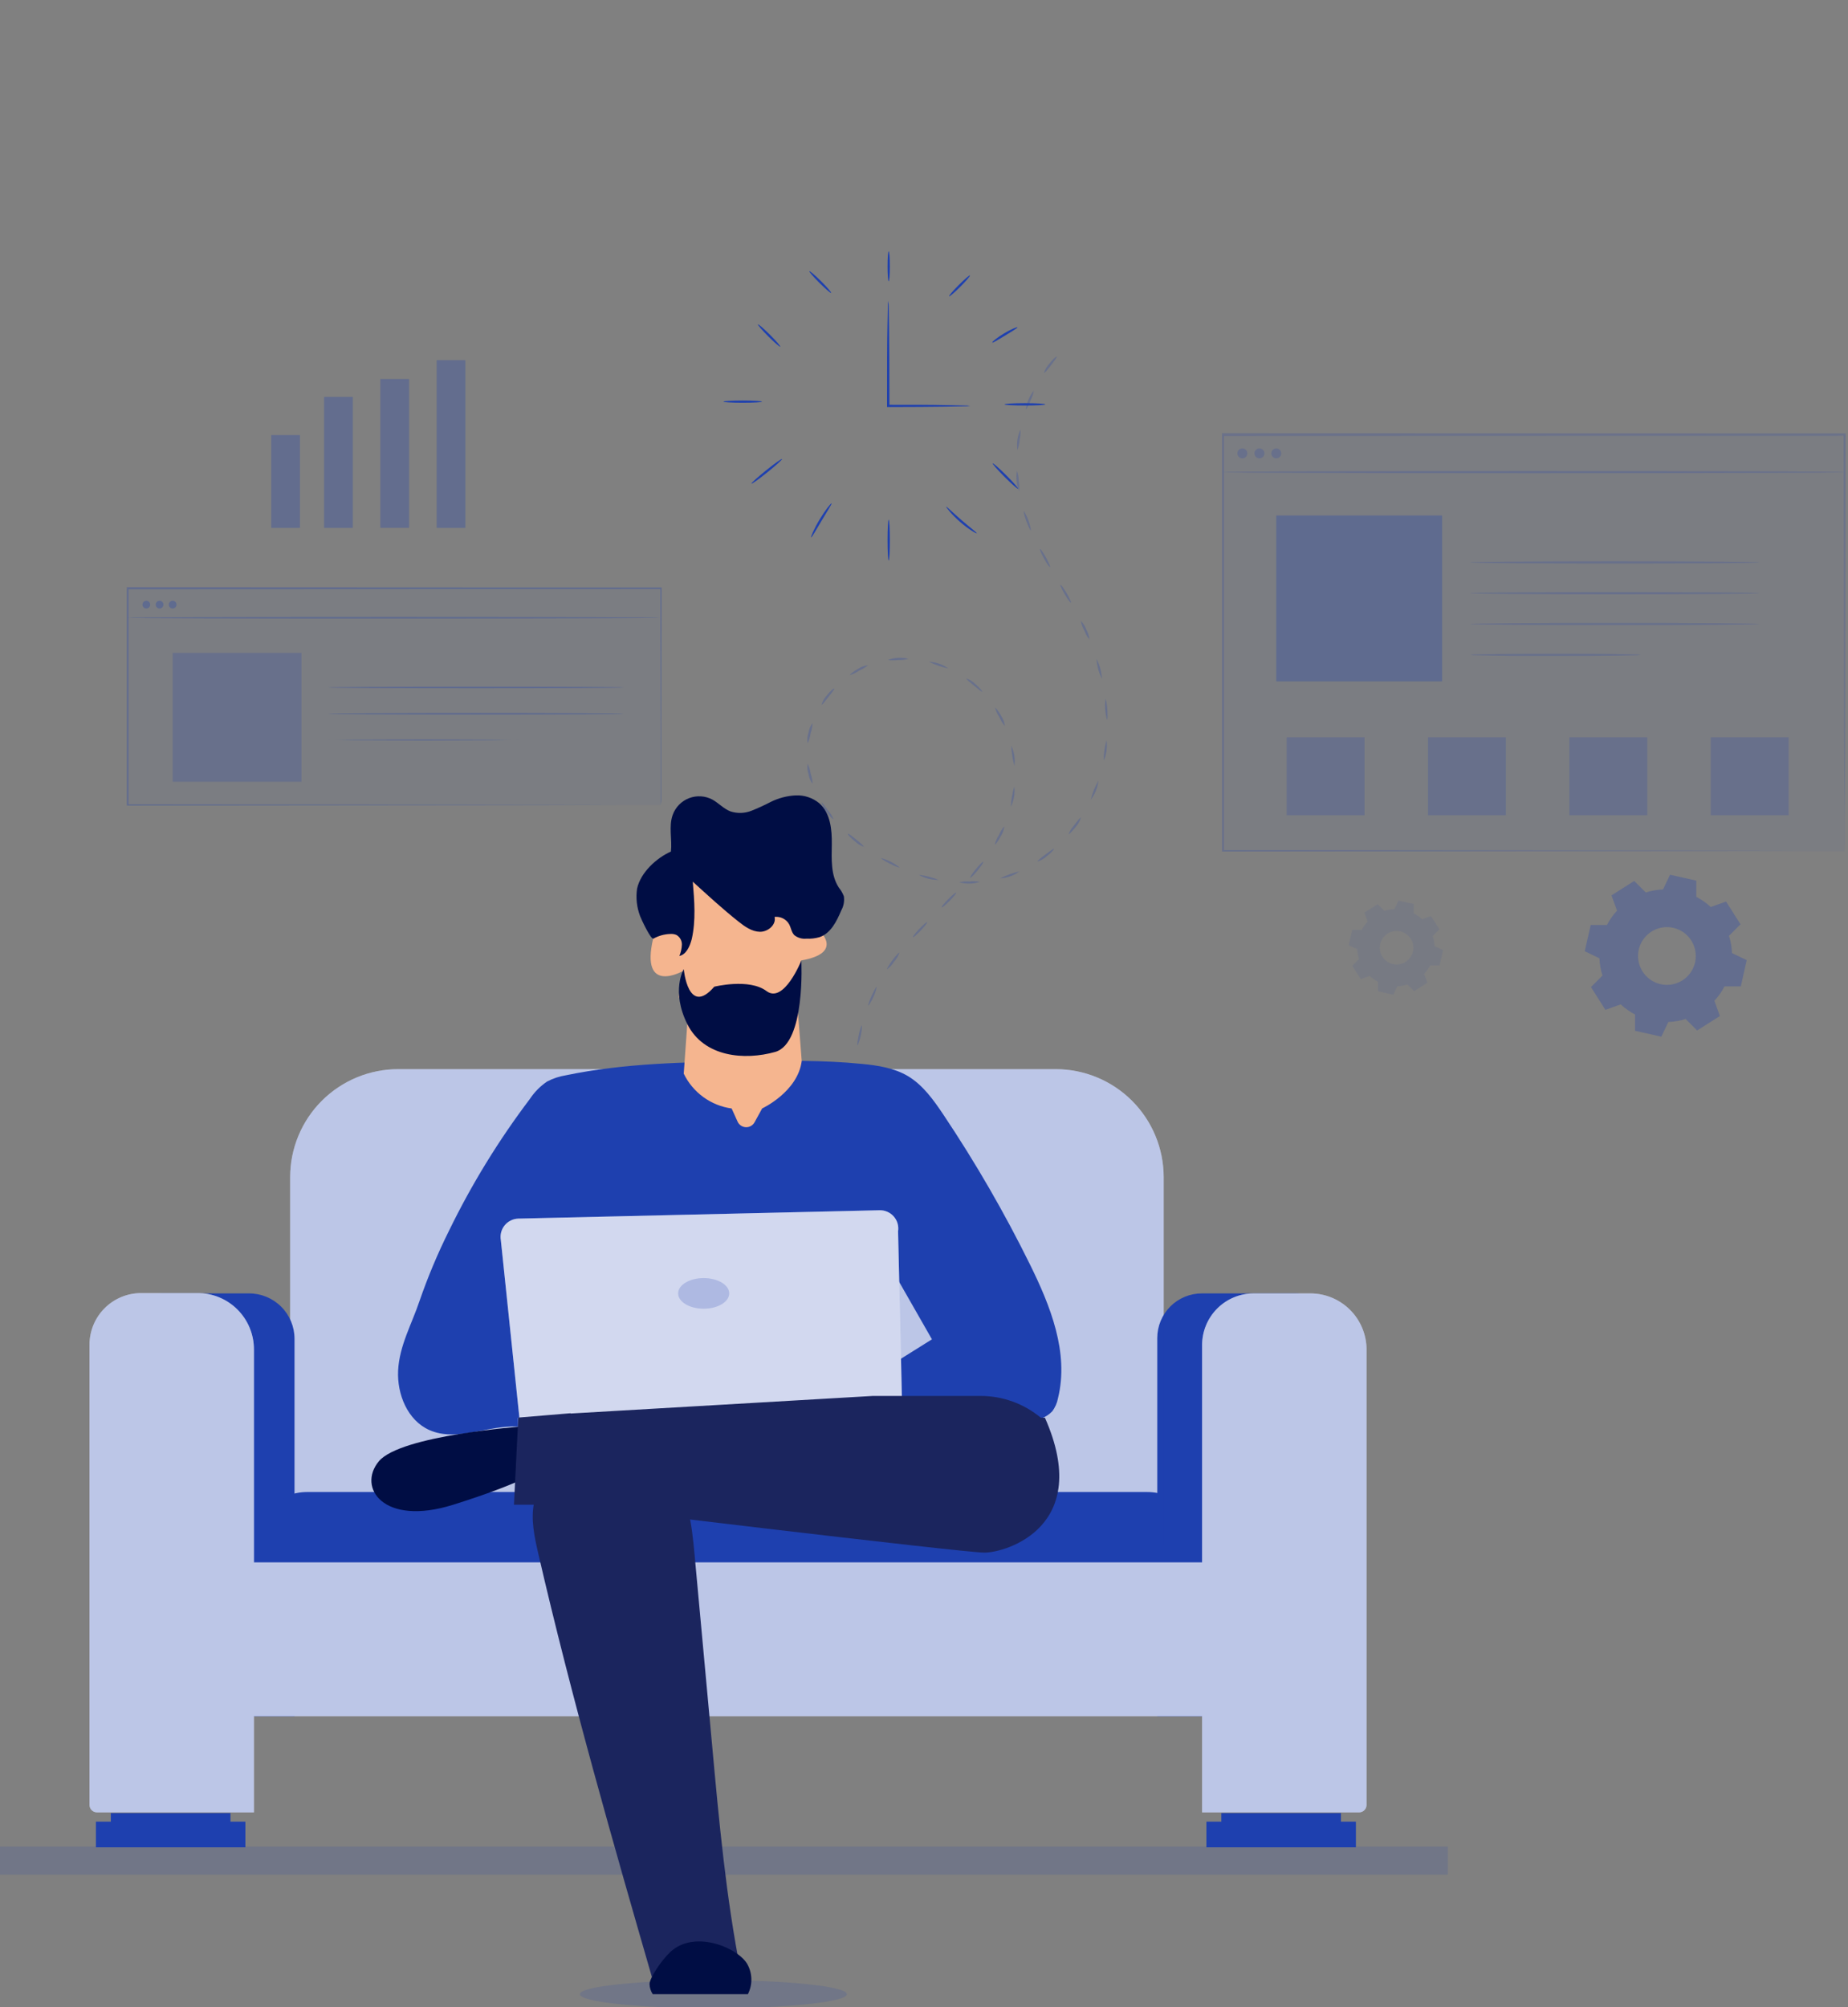 <svg width="500" height="543" viewBox="0 0 500 543" fill="none" xmlns="http://www.w3.org/2000/svg">
<rect x="0" y="0" width="500" height="543" fill="#808080" stroke="none"/>
<g clip-path="url(#clip0)">
<path opacity="0.15" d="M193.012 543.335C212.965 543.335 229.141 541.632 229.141 539.531C229.141 537.431 212.965 535.728 193.012 535.728C173.057 535.728 156.881 537.431 156.881 539.531C156.881 541.632 173.057 543.335 193.012 543.335Z" fill="#1e40af"/>
<path opacity="0.15" d="M391.728 499.598H0V507.204H391.728V499.598Z" fill="#1e40af"/>
<path opacity="0.05" d="M499.053 117.683H330.839V230.314H499.053V117.683Z" fill="#1e40af"/>
<path opacity="0.2" d="M499.062 230.314C499.062 230.314 499.062 229.611 499.062 228.27V222.328L498.949 199.622C498.949 180.055 498.872 151.921 498.825 117.635L499.062 117.873L330.857 117.93L331.162 117.626C331.162 157.75 331.162 195.905 331.162 230.257L330.886 229.981L452.074 230.114L486.702 230.19H495.916H498.293H499.11H498.33H495.982H486.826L452.264 230.267L330.896 230.4H330.62V230.124C330.62 195.772 330.62 157.617 330.62 117.493V117.189H330.934L499.138 117.246H499.376V117.483C499.319 151.836 499.281 180.017 499.253 199.622L499.11 222.441V228.336C499.082 229.639 499.062 230.314 499.062 230.314Z" fill="#1e40af"/>
<path opacity="0.2" d="M330.839 127.733C330.839 127.562 368.471 127.429 414.87 127.429C461.268 127.429 498.911 127.562 498.911 127.733C498.911 127.904 461.288 128.037 414.87 128.037C368.452 128.037 330.839 127.895 330.839 127.733Z" fill="#1e40af"/>
<path opacity="0.2" d="M336.135 124.016C336.88 124.016 337.485 123.411 337.485 122.665C337.485 121.919 336.88 121.315 336.135 121.315C335.389 121.315 334.784 121.919 334.784 122.665C334.784 123.411 335.389 124.016 336.135 124.016Z" fill="#1e40af"/>
<path opacity="0.2" d="M340.755 124.016C341.501 124.016 342.105 123.411 342.105 122.665C342.105 121.919 341.501 121.315 340.755 121.315C340.01 121.315 339.405 121.919 339.405 122.665C339.405 123.411 340.01 124.016 340.755 124.016Z" fill="#1e40af"/>
<path opacity="0.2" d="M345.309 124.016C346.055 124.016 346.66 123.411 346.66 122.665C346.66 121.919 346.055 121.315 345.309 121.315C344.564 121.315 343.959 121.919 343.959 122.665C343.959 123.411 344.564 124.016 345.309 124.016Z" fill="#1e40af"/>
<path opacity="0.3" d="M390.178 139.475H345.309V184.343H390.178V139.475Z" fill="#1e40af"/>
<path opacity="0.2" d="M475.996 152.159C475.996 152.33 458.492 152.463 436.909 152.463C415.326 152.463 397.822 152.33 397.822 152.159C397.822 151.988 415.316 151.855 436.909 151.855C458.502 151.855 475.996 151.997 475.996 152.159Z" fill="#1e40af"/>
<path opacity="0.2" d="M475.996 160.498C475.996 160.669 458.492 160.802 436.909 160.802C415.326 160.802 397.822 160.669 397.822 160.498C397.822 160.326 415.316 160.193 436.909 160.193C458.502 160.193 475.996 160.336 475.996 160.498Z" fill="#1e40af"/>
<path opacity="0.2" d="M475.996 168.836C475.996 169.007 458.492 169.14 436.909 169.14C415.326 169.14 397.822 169.007 397.822 168.836C397.822 168.665 415.316 168.531 436.909 168.531C458.502 168.531 475.996 168.674 475.996 168.836Z" fill="#1e40af"/>
<path opacity="0.2" d="M444.021 177.174C443.42 177.265 442.813 177.303 442.205 177.288L437.251 177.383C433.068 177.441 427.296 177.469 420.917 177.469C414.537 177.469 408.766 177.469 404.582 177.383L399.628 177.288C399.021 177.303 398.413 177.265 397.813 177.174C398.414 177.084 399.021 177.046 399.628 177.06L404.582 176.965C408.766 176.908 414.537 176.88 420.917 176.88C427.296 176.88 433.068 176.88 437.251 176.965L442.205 177.06C442.813 177.046 443.42 177.084 444.021 177.174Z" fill="#1e40af"/>
<path opacity="0.2" d="M369.203 199.48H348.115V220.569H369.203V199.48Z" fill="#1e40af"/>
<path opacity="0.2" d="M407.444 199.48H386.356V220.569H407.444V199.48Z" fill="#1e40af"/>
<path opacity="0.2" d="M445.685 199.48H424.597V220.569H445.685V199.48Z" fill="#1e40af"/>
<path opacity="0.2" d="M483.936 199.48H462.847V220.569H483.936V199.48Z" fill="#1e40af"/>
<path d="M262.487 109.816C261.924 109.904 261.355 109.942 260.786 109.93L256.098 110.025C252.114 110.082 246.59 110.12 240.315 110.13H240.001V109.816C240.001 108.818 240.001 107.762 240.001 106.688C240.001 99.7 240.001 93.377 240.096 88.784L240.21 83.365C240.197 82.7 240.238 82.036 240.334 81.378C240.429 82.036 240.47 82.7 240.457 83.365L240.552 88.794C240.61 93.377 240.648 99.7 240.648 106.697C240.648 107.772 240.648 108.827 240.648 109.825L240.334 109.512C246.59 109.512 252.143 109.512 256.117 109.616L260.804 109.711C261.367 109.697 261.93 109.732 262.487 109.816Z" fill="#1e40af"/>
<path d="M240.448 76.101C240.621 76.101 240.762 74.287 240.762 72.05C240.762 69.814 240.621 68 240.448 68C240.274 68 240.134 69.814 240.134 72.05C240.134 74.287 240.274 76.101 240.448 76.101Z" fill="#1e40af"/>
<path d="M259.842 77.561C261.402 76.001 262.567 74.637 262.444 74.515C262.322 74.392 260.958 75.557 259.399 77.117C257.839 78.676 256.675 80.04 256.797 80.162C256.919 80.285 258.283 79.12 259.842 77.561Z" fill="#1e40af"/>
<path d="M275.294 88.556C275.371 88.718 273.84 89.631 271.967 90.772C270.093 91.912 268.572 92.844 268.468 92.673C268.363 92.502 269.742 91.361 271.643 90.211C273.545 89.06 275.218 88.404 275.294 88.556Z" fill="#1e40af"/>
<path d="M277.301 109.711C280.352 109.711 282.825 109.571 282.825 109.398C282.825 109.224 280.352 109.084 277.301 109.084C274.25 109.084 271.776 109.224 271.776 109.398C271.776 109.571 274.25 109.711 277.301 109.711Z" fill="#1e40af"/>
<path d="M200.952 108.979C203.835 108.979 206.172 108.839 206.172 108.666C206.172 108.492 203.835 108.352 200.952 108.352C198.069 108.352 195.732 108.492 195.732 108.666C195.732 108.839 198.069 108.979 200.952 108.979Z" fill="#1e40af"/>
<path d="M207.648 127.764C209.934 125.923 211.699 124.32 211.59 124.186C211.482 124.051 209.54 125.434 207.254 127.275C204.969 129.116 203.203 130.719 203.312 130.853C203.421 130.988 205.362 129.605 207.648 127.764Z" fill="#1e40af"/>
<path d="M224.997 136.181C225.14 136.286 223.828 138.302 222.316 140.84C220.804 143.379 219.625 145.471 219.464 145.395C219.303 145.318 220.234 143.074 221.774 140.517C223.314 137.96 224.836 136.077 224.997 136.181Z" fill="#1e40af"/>
<path d="M240.448 151.651C240.621 151.651 240.762 149.177 240.762 146.127C240.762 143.076 240.621 140.602 240.448 140.602C240.274 140.602 240.134 143.076 240.134 146.127C240.134 149.177 240.274 151.651 240.448 151.651Z" fill="#1e40af"/>
<path d="M264.275 144.292C264.19 144.435 262.022 143.189 259.721 141.173C257.42 139.158 255.917 137.189 256.003 137.085C256.088 136.98 257.847 138.73 260.13 140.707C262.411 142.685 264.379 144.139 264.275 144.292Z" fill="#1e40af"/>
<path d="M275.471 132.252C275.593 132.129 274.152 130.489 272.251 128.588C270.349 126.687 268.709 125.245 268.587 125.368C268.464 125.49 269.906 127.131 271.807 129.031C273.708 130.933 275.349 132.375 275.471 132.252Z" fill="#1e40af"/>
<path d="M211.1 93.796C211.223 93.673 209.973 92.225 208.31 90.562C206.646 88.898 205.198 87.649 205.076 87.772C204.954 87.894 206.203 89.342 207.866 91.005C209.53 92.669 210.977 93.918 211.1 93.796Z" fill="#1e40af"/>
<path d="M224.892 79.258C225.014 79.135 223.789 77.717 222.155 76.091C220.521 74.464 219.098 73.245 218.975 73.368C218.853 73.491 220.078 74.909 221.712 76.535C223.346 78.162 224.769 79.38 224.892 79.258Z" fill="#1e40af"/>
<path opacity="0.05" d="M178.769 159.223H34.447V217.849H178.769V159.223Z" fill="#1e40af"/>
<path opacity="0.3" d="M178.769 217.84C178.769 217.84 178.769 217.478 178.769 216.794V213.752V202.085L178.683 159.213L178.845 159.375L34.533 159.442L34.761 159.213C34.761 179.742 34.761 199.556 34.761 217.84L34.542 217.621L138.018 217.725L168.034 217.783H176.068H176.125H168.139L138.17 217.84L34.533 217.944H34.314V217.725C34.314 199.451 34.314 179.637 34.314 159.1V158.871H34.552L178.864 158.938H179.025V159.1L178.94 202.066C178.94 207.115 178.94 211.032 178.94 213.694V216.709C178.778 217.498 178.769 217.84 178.769 217.84Z" fill="#1e40af"/>
<path opacity="0.3" d="M34.59 167.124C34.59 167.001 66.85 166.896 106.632 166.896C146.413 166.896 178.683 167.001 178.683 167.124C178.683 167.248 146.432 167.353 106.632 167.353C66.832 167.353 34.59 167.295 34.59 167.124Z" fill="#1e40af"/>
<path opacity="0.3" d="M39.591 164.634C40.169 164.634 40.637 164.165 40.637 163.587C40.637 163.01 40.169 162.542 39.591 162.542C39.013 162.542 38.545 163.01 38.545 163.587C38.545 164.165 39.013 164.634 39.591 164.634Z" fill="#1e40af"/>
<path opacity="0.3" d="M43.176 164.634C43.753 164.634 44.221 164.165 44.221 163.587C44.221 163.01 43.753 162.542 43.176 162.542C42.598 162.542 42.13 163.01 42.13 163.587C42.13 164.165 42.598 164.634 43.176 164.634Z" fill="#1e40af"/>
<path opacity="0.3" d="M46.712 164.634C47.29 164.634 47.758 164.165 47.758 163.587C47.758 163.01 47.29 162.542 46.712 162.542C46.135 162.542 45.667 163.01 45.667 163.587C45.667 164.165 46.135 164.634 46.712 164.634Z" fill="#1e40af"/>
<path opacity="0.2" d="M81.569 176.651H46.712V211.507H81.569V176.651Z" fill="#1e40af"/>
<path opacity="0.3" d="M168.833 185.998C168.833 186.121 150.891 186.226 128.776 186.226C106.66 186.226 88.709 186.121 88.709 185.998C88.709 185.874 106.641 185.77 128.776 185.77C150.911 185.77 168.833 185.865 168.833 185.998Z" fill="#1e40af"/>
<path opacity="0.3" d="M168.833 193.1C168.833 193.223 150.891 193.328 128.776 193.328C106.66 193.328 88.709 193.223 88.709 193.1C88.709 192.976 106.641 192.872 128.776 192.872C150.911 192.872 168.833 192.967 168.833 193.1Z" fill="#1e40af"/>
<path opacity="0.3" d="M140.243 200.193C140.068 200.213 139.893 200.213 139.72 200.193H138.217L132.693 200.269L114.457 200.336L96.22 200.269L90.696 200.193H89.194C89.02 200.213 88.845 200.213 88.671 200.193C88.845 200.173 89.02 200.173 89.194 200.193H90.696L96.22 200.117L114.457 200.051L132.693 200.117L138.217 200.193H139.72C139.893 200.173 140.068 200.173 140.243 200.193Z" fill="#1e40af"/>
<path opacity="0.3" d="M81.15 117.712H73.382V142.822H81.15V117.712Z" fill="#1e40af"/>
<path opacity="0.3" d="M95.459 107.376H87.692V142.822H95.459V107.376Z" fill="#1e40af"/>
<path opacity="0.3" d="M110.682 102.546H102.914V142.813H110.682V102.546Z" fill="#1e40af"/>
<path opacity="0.3" d="M125.914 97.459H118.146V142.822H125.914V97.459Z" fill="#1e40af"/>
<path opacity="0.3" fill-rule="evenodd" clip-rule="evenodd" d="M458.987 242.665C460.395 243.398 461.7 244.316 462.866 245.394L467.011 243.92L470.909 250.072L467.8 253.19C468.28 254.706 468.555 256.279 468.618 257.868L472.592 259.77L470.995 266.872H466.593C465.857 268.282 464.936 269.586 463.854 270.752L465.328 274.897L459.176 278.795L456.067 275.686C454.552 276.165 452.979 276.441 451.389 276.504L449.488 280.478L442.386 278.881V274.478C440.976 273.743 439.671 272.822 438.507 271.74L434.361 273.214L430.462 267.062L433.572 263.944C433.092 262.428 432.818 260.855 432.754 259.266L428.78 257.364L430.377 250.262H434.779C435.515 248.852 436.435 247.547 437.517 246.383L436.006 242.247L442.157 238.348L445.276 241.458C446.792 240.978 448.365 240.703 449.954 240.64L451.856 236.665L458.958 238.263V242.665H458.987ZM452.721 251.022C451.212 250.684 449.636 250.799 448.194 251.356C446.751 251.912 445.506 252.884 444.616 254.149C443.726 255.413 443.231 256.913 443.193 258.459C443.156 260.004 443.578 261.527 444.406 262.833C445.235 264.139 446.431 265.17 447.845 265.795C449.259 266.421 450.827 266.612 452.351 266.347C453.874 266.081 455.284 265.37 456.402 264.301C457.521 263.234 458.298 261.859 458.635 260.35C459.085 258.328 458.716 256.212 457.607 254.463C456.499 252.713 454.741 251.476 452.721 251.022Z" fill="#1e40af"/>
<g opacity="0.3">
<path opacity="0.3" fill-rule="evenodd" clip-rule="evenodd" d="M382.505 247.115C383.326 247.541 384.087 248.075 384.768 248.702L387.183 247.847L389.455 251.431L387.648 253.247C387.927 254.129 388.087 255.043 388.124 255.966L390.434 257.069L389.484 261.205H386.926C386.5 262.027 385.966 262.788 385.338 263.468L386.194 265.883L382.609 268.155L380.793 266.349C379.912 266.628 378.997 266.788 378.074 266.825L376.971 269.135L372.835 268.184V265.627C372.014 265.2 371.252 264.667 370.572 264.039L368.157 264.895L365.885 261.31L367.691 259.494C367.414 258.612 367.253 257.698 367.216 256.775L364.924 255.719L365.876 251.584H368.433C368.859 250.762 369.393 250.001 370.021 249.32L369.165 246.906L372.749 244.633L374.565 246.439C375.447 246.161 376.361 246.001 377.285 245.964L378.387 243.654L382.524 244.604V247.162L382.505 247.115ZM378.854 251.983C377.977 251.787 377.061 251.855 376.223 252.179C375.384 252.503 374.66 253.068 374.143 253.803C373.627 254.538 373.339 255.41 373.317 256.309C373.296 257.207 373.541 258.092 374.022 258.851C374.504 259.61 375.199 260.21 376.021 260.574C376.843 260.938 377.754 261.049 378.64 260.895C379.525 260.741 380.345 260.328 380.996 259.708C381.646 259.088 382.099 258.289 382.296 257.412C382.56 256.237 382.346 255.005 381.703 253.987C381.059 252.969 380.038 252.248 378.863 251.983H378.854Z" fill="#1e40af"/>
</g>
<path d="M107.763 289.263H285.619C293.367 289.263 300.798 292.34 306.279 297.817C311.759 303.294 314.841 310.723 314.846 318.472V418.115H78.507V318.472C78.509 314.633 79.268 310.832 80.74 307.286C82.212 303.74 84.368 300.519 87.084 297.807C89.801 295.095 93.026 292.944 96.574 291.478C100.122 290.012 103.924 289.26 107.763 289.263Z" fill="white"/>
<path d="M325.181 349.933H350.434C353.879 349.933 357.183 351.302 359.618 353.737C362.054 356.173 363.422 359.477 363.422 362.921V464.418H313.116V362.009C313.115 360.423 313.426 358.853 314.032 357.388C314.637 355.923 315.526 354.592 316.646 353.471C317.767 352.35 319.097 351.459 320.562 350.853C322.026 350.246 323.596 349.933 325.181 349.933Z" fill="#1e40af"/>
<path d="M43.908 349.933H67.383C70.642 349.931 73.768 351.222 76.075 353.524C78.382 355.826 79.681 358.949 79.686 362.208V464.418H32.869V360.963C32.869 358.037 34.031 355.232 36.099 353.164C38.168 351.096 40.973 349.933 43.898 349.933H43.908Z" fill="#1e40af"/>
<path d="M83.081 403.672H310.377C314.324 403.672 318.108 405.24 320.899 408.031C323.69 410.821 325.258 414.606 325.258 418.552V424.485H68.704V418.048C68.704 414.235 70.219 410.579 72.915 407.883C75.611 405.187 79.268 403.672 83.081 403.672Z" fill="#1e40af"/>
<path d="M354.57 349.933H339.215C335.51 349.933 331.958 351.405 329.339 354.024C326.72 356.644 325.248 360.196 325.248 363.901V422.726H68.704V365.061C68.704 361.026 67.102 357.157 64.248 354.303C61.396 351.451 57.526 349.848 53.492 349.848H38.184C34.48 349.848 30.927 351.32 28.308 353.939C25.688 356.558 24.217 360.111 24.217 363.815V488.331C24.217 488.866 24.429 489.378 24.807 489.756C25.185 490.134 25.698 490.346 26.232 490.346H68.704V464.343H325.248V490.346H367.719C368.254 490.346 368.767 490.134 369.145 489.756C369.523 489.378 369.736 488.866 369.736 488.331V365.061C369.713 361.049 368.107 357.208 365.266 354.376C362.426 351.542 358.582 349.946 354.57 349.933Z" fill="white"/>
<path opacity="0.3" d="M354.57 349.933H339.215C335.51 349.933 331.958 351.405 329.339 354.024C326.72 356.644 325.248 360.196 325.248 363.901V422.726H68.704V365.061C68.704 361.026 67.102 357.157 64.248 354.303C61.396 351.451 57.526 349.848 53.492 349.848H38.184C34.48 349.848 30.927 351.32 28.308 353.939C25.688 356.558 24.217 360.111 24.217 363.815V488.331C24.217 488.866 24.429 489.378 24.807 489.756C25.185 490.134 25.698 490.346 26.232 490.346H68.704V464.343H325.248V490.346H367.719C368.254 490.346 368.767 490.134 369.145 489.756C369.523 489.378 369.736 488.866 369.736 488.331V365.061C369.713 361.049 368.107 357.208 365.266 354.376C362.426 351.542 358.582 349.946 354.57 349.933Z" fill="#1e40af"/>
<path opacity="0.3" d="M107.763 289.263H285.619C293.367 289.263 300.798 292.34 306.279 297.817C311.759 303.294 314.841 310.723 314.846 318.472V418.115H78.507V318.472C78.509 314.633 79.268 310.832 80.74 307.286C82.212 303.74 84.368 300.519 87.084 297.807C89.801 295.095 93.026 292.944 96.574 291.478C100.122 290.012 103.924 289.26 107.763 289.263Z" fill="#1e40af"/>
<path d="M362.804 492.856V490.546H330.449V492.856H326.408V499.798H366.854V492.856H362.804Z" fill="#1e40af"/>
<path d="M62.353 492.856V490.546H29.988V492.856H25.947V499.798H66.394V492.856H62.353Z" fill="#1e40af"/>
<path d="M278.63 342.023C271.731 328.038 263.918 314.524 255.241 301.567C252.578 297.592 249.707 293.551 245.59 291.108C241.901 288.94 237.537 288.255 233.23 287.846C222.771 286.801 212.189 286.963 201.654 287.124C185.386 287.362 169.014 287.619 153.088 290.927C151.326 291.21 149.621 291.775 148.039 292.601C146.176 293.861 144.58 295.477 143.342 297.355C134.914 308.499 127.59 320.437 121.474 333C118.407 339.16 115.743 345.512 113.497 352.016C111.414 358.224 108.058 364.052 107.716 370.794C107.402 377.231 110.273 384.276 116.159 386.9C123.565 390.2 132.047 385.522 140.147 385.949C140.147 385.16 140.147 384.371 140.147 383.582L154.286 382.403L153.116 403.625L165.477 387.29C166.136 386.043 167.128 385.004 168.344 384.289C169.56 383.574 170.95 383.21 172.36 383.24L222.372 378.78C227.525 378.324 232.707 377.83 237.851 378.4C245.314 379.18 252.379 382.023 259.633 383.925C266.888 385.826 274.846 386.777 281.711 383.782C282.824 383.378 283.832 382.728 284.658 381.88C285.47 380.82 286.019 379.581 286.256 378.267C289.279 365.954 284.202 353.318 278.63 342.023ZM242.728 368.255V345.864L252.151 362.36L242.728 368.255Z" fill="#1e40af"/>
<path d="M154.352 343.506L143.741 362.36L154.352 369.434V343.506Z" fill="white"/>
<path d="M157.889 369.434C157.889 369.434 160.143 354.82 183.313 357.435C183.779 357.489 184.208 357.713 184.519 358.064C184.829 358.415 184.999 358.868 184.996 359.336C184.997 359.831 184.804 360.307 184.46 360.662C184.115 361.017 183.646 361.223 183.151 361.238C179.234 361.238 170.535 361.723 171.447 365.384H187.497C187.928 365.384 188.342 365.555 188.646 365.86C188.952 366.165 189.123 366.579 189.123 367.009V370.756C189.123 371.513 188.822 372.238 188.288 372.773C187.753 373.308 187.027 373.608 186.27 373.608C186.097 373.608 185.929 373.677 185.806 373.8C185.683 373.923 185.614 374.09 185.614 374.264V376.032C185.615 376.315 185.558 376.596 185.444 376.855C185.331 377.113 185.165 377.346 184.955 377.536C184.747 377.727 184.5 377.872 184.233 377.962C183.964 378.052 183.68 378.084 183.399 378.058C179.111 377.659 170.012 377.364 169.137 381.861H160.884C160.884 381.861 159.658 368.864 157.889 369.434Z" fill="#F5B58F"/>
<path d="M237.423 377.088L236.244 370.014C236.244 370.014 232.945 361.21 213.587 363.805C213.011 363.883 212.483 364.167 212.1 364.604C211.718 365.041 211.506 365.602 211.504 366.182V367.656H209.717C209.485 367.656 209.254 367.702 209.04 367.791C208.826 367.88 208.631 368.01 208.467 368.174C208.303 368.338 208.172 368.533 208.083 368.748C207.994 368.963 207.949 369.192 207.949 369.424C207.949 369.657 207.994 369.887 208.083 370.101C208.172 370.316 208.303 370.511 208.467 370.675C208.631 370.84 208.826 370.969 209.04 371.059C209.254 371.147 209.485 371.193 209.717 371.193H219.729V373.551H210.221C209.608 373.551 209.02 373.795 208.587 374.228C208.154 374.661 207.911 375.248 207.911 375.861C207.91 376.173 207.973 376.481 208.095 376.768C208.217 377.055 208.396 377.314 208.62 377.53C208.845 377.746 209.111 377.914 209.402 378.024C209.694 378.134 210.005 378.185 210.316 378.172L237.423 377.088Z" fill="#F5B58F"/>
<path d="M141.973 397.388L135.507 335.501C135.384 334.799 135.414 334.079 135.594 333.391C135.774 332.702 136.102 332.06 136.553 331.509C137.004 330.958 137.57 330.512 138.21 330.2C138.849 329.888 139.55 329.717 140.261 329.7L237.984 327.438C238.707 327.421 239.426 327.562 240.088 327.853C240.751 328.144 241.341 328.577 241.818 329.121C242.295 329.665 242.647 330.307 242.848 331.002C243.05 331.697 243.097 332.428 242.985 333.142L244.336 391.883C244.336 391.883 206.532 394.649 190.064 394.896C190.064 394.906 159.135 402.056 141.973 397.388Z" fill="white"/>
<path opacity="0.2" d="M141.973 397.388L135.507 335.501C135.384 334.799 135.414 334.079 135.594 333.391C135.774 332.702 136.102 332.06 136.553 331.509C137.004 330.958 137.57 330.512 138.21 330.2C138.849 329.888 139.55 329.717 140.261 329.7L237.984 327.438C238.707 327.421 239.426 327.562 240.088 327.853C240.751 328.144 241.341 328.577 241.818 329.121C242.295 329.665 242.647 330.307 242.848 331.002C243.05 331.697 243.097 332.428 242.985 333.142L244.336 391.883C244.336 391.883 206.532 394.649 190.064 394.896C190.064 394.906 159.135 402.056 141.973 397.388Z" fill="#1e40af"/>
<path opacity="0.2" d="M190.387 354.079C194.205 354.079 197.299 352.223 197.299 349.933C197.299 347.644 194.205 345.788 190.387 345.788C186.57 345.788 183.475 347.644 183.475 349.933C183.475 352.223 186.57 354.079 190.387 354.079Z" fill="#1e40af"/>
<path d="M141.393 385.931C141.393 385.931 108.401 388.288 102.505 395.353C96.61 402.417 103.685 413.028 122.538 407.133C141.393 401.238 146.109 397.711 146.109 397.711L141.393 385.931Z" fill="#000D44"/>
<path d="M186.166 273.984L184.996 290.48C186.213 292.996 188.033 295.174 190.294 296.817C192.555 298.461 195.186 299.521 197.955 299.903L199.562 303.459C199.758 303.894 200.072 304.266 200.467 304.533C200.863 304.8 201.326 304.952 201.803 304.971C202.28 304.989 202.753 304.875 203.168 304.64C203.583 304.405 203.925 304.058 204.155 303.639L206.208 299.893C206.208 299.893 215.84 295.424 216.914 287.057L215.631 270.438L186.166 273.984Z" fill="#F5B58F"/>
<path d="M282.719 383.572H281.607C277.037 379.764 271.277 377.678 265.329 377.678H236.14L154.371 382.431V382.356L140.233 383.534L139.054 407.105H153.192C153.192 407.105 260.423 420.064 266.337 420.064C272.251 420.064 295.754 413.028 282.719 383.572Z" fill="#1B255E"/>
<path d="M177.39 537.734L200.427 533.513C196.425 513.28 194.542 492.695 192.669 472.158L187.916 420.53C187.173 412.372 186.175 403.606 180.737 397.483C179.012 395.561 176.925 394 174.595 392.889C172.264 391.778 169.738 391.139 167.16 391.008C161.664 390.76 156.434 392.91 151.785 395.609C147.136 398.31 145.539 401.362 144.483 406.648C143.589 411.136 144.588 415.757 145.615 420.216C154.733 459.76 165.933 498.78 177.21 537.763L177.39 537.734Z" fill="#1B255E"/>
<path d="M221.516 251.602C221.516 251.602 228.695 257.802 216.763 259.855L215.583 270.456L183.627 269.867L184.683 262.755C184.683 262.755 173.168 269.278 176.705 253.96L177.913 243.359L188.514 232.758L206.19 236.295L221.507 244.547L221.516 251.602Z" fill="#F5B58F"/>
<path d="M183.808 258.648C184.221 257.674 184.453 256.634 184.492 255.577C184.505 255.047 184.375 254.524 184.116 254.062C183.856 253.601 183.477 253.217 183.019 252.953C182.499 252.735 181.935 252.644 181.374 252.686C179.774 252.733 178.209 253.164 176.81 253.941C176.107 254.331 173.397 248.465 173.188 247.856C172.286 245.488 172.004 242.929 172.37 240.421C173.321 236.057 177.608 232.13 181.526 230.39C181.897 227.081 180.879 223.602 182.011 220.464C182.382 219.435 182.97 218.498 183.736 217.717C184.502 216.936 185.427 216.33 186.449 215.939C187.47 215.548 188.564 215.383 189.656 215.453C190.748 215.523 191.811 215.828 192.774 216.347C194.475 217.298 195.798 218.81 197.594 219.513C199.455 220.134 201.474 220.079 203.299 219.361C205.102 218.643 206.866 217.834 208.585 216.936C210.663 215.912 212.927 215.32 215.241 215.197C217.565 215.081 219.849 215.833 221.65 217.307C224.673 219.951 225.11 224.429 225.053 228.441C224.996 232.453 224.749 236.77 226.955 240.135C227.525 240.845 227.984 241.637 228.314 242.484C228.51 243.793 228.27 245.129 227.63 246.287C226.375 249.254 224.778 252.515 221.735 253.551C220.583 253.883 219.385 254.022 218.188 253.96C217.016 254.084 215.841 253.743 214.918 253.009C214.157 252.239 214.033 251.061 213.53 250.1C213.145 249.406 212.563 248.843 211.856 248.482C211.15 248.121 210.352 247.979 209.565 248.075C210.088 250.185 207.768 252.144 205.59 252.097C203.413 252.049 201.512 250.69 199.8 249.33C195.522 245.936 191.49 242.227 187.44 238.539C187.877 243.749 188.314 249.054 187.145 254.141C186.622 256.109 185.681 258.21 183.808 258.648Z" fill="#000D44"/>
<path d="M184.996 262.204C184.996 262.204 186.175 275.163 193.249 266.958C193.249 266.958 202.671 264.6 207.387 268.137C212.103 271.674 216.81 259.884 216.81 259.884C216.81 259.884 217.989 282.275 209.736 284.604C201.483 286.934 190.444 286.04 185.966 277.074C181.488 268.108 184.996 262.204 184.996 262.204Z" fill="#000D44"/>
<g opacity="0.5">
<path opacity="0.5" d="M233.201 277.416C233.191 279.298 232.79 281.156 232.022 282.874C231.861 282.874 232.022 281.6 232.327 280.088C232.631 278.576 233.05 277.369 233.201 277.416Z" fill="#1e40af"/>
<path opacity="0.5" d="M237.214 267.024C236.814 268.86 236.037 270.592 234.932 272.111C234.78 272.054 235.17 270.865 235.807 269.449C236.444 268.032 237.071 266.948 237.214 267.024Z" fill="#1e40af"/>
<path opacity="0.5" d="M243.356 257.735C243.048 258.628 242.563 259.449 241.93 260.15C241.43 260.953 240.786 261.656 240.028 262.223C239.876 262.118 240.523 261.053 241.445 259.808C242.367 258.562 243.233 257.621 243.356 257.735Z" fill="#1e40af"/>
<path opacity="0.5" d="M249.142 251.728C250.203 250.614 250.967 249.62 250.85 249.508C250.732 249.396 249.776 250.208 248.715 251.322C247.653 252.436 246.889 253.43 247.007 253.542C247.125 253.655 248.08 252.843 249.142 251.728Z" fill="#1e40af"/>
<path opacity="0.5" d="M256.948 243.713C258.028 242.617 258.809 241.636 258.694 241.522C258.578 241.408 257.608 242.203 256.528 243.299C255.449 244.395 254.667 245.376 254.783 245.491C254.899 245.605 255.868 244.809 256.948 243.713Z" fill="#1e40af"/>
<path opacity="0.5" d="M264.5 235.498C265.475 234.308 266.165 233.261 266.039 233.157C265.913 233.054 265.02 233.934 264.044 235.124C263.068 236.313 262.379 237.361 262.505 237.464C262.63 237.568 263.524 236.687 264.5 235.498Z" fill="#1e40af"/>
<path opacity="0.5" d="M271.728 223.564C271.627 224.511 271.3 225.42 270.777 226.216C270.064 227.595 269.294 228.603 269.161 228.517C269.378 227.604 269.751 226.736 270.263 225.95C270.613 225.077 271.108 224.27 271.728 223.564Z" fill="#1e40af"/>
<path opacity="0.5" d="M274.437 212.782C274.657 214.667 274.327 216.575 273.487 218.277C273.568 216.412 273.888 214.566 274.437 212.782Z" fill="#1e40af"/>
<path opacity="0.5" d="M273.61 201.705C274.419 203.419 274.716 205.331 274.466 207.21C273.947 205.419 273.66 203.569 273.61 201.705Z" fill="#1e40af"/>
<path opacity="0.5" d="M269.236 191.502C269.37 191.417 270.188 192.387 270.919 193.756C271.45 194.548 271.778 195.459 271.871 196.409C271.258 195.7 270.763 194.898 270.406 194.032C269.885 193.256 269.49 192.403 269.236 191.502Z" fill="#1e40af"/>
<path opacity="0.5" d="M261.45 183.582C262.361 183.862 263.188 184.365 263.855 185.047C265.053 186.045 265.832 187.053 265.757 187.157C265.681 187.262 264.692 186.464 263.522 185.494C262.353 184.524 261.364 183.725 261.45 183.582Z" fill="#1e40af"/>
<path opacity="0.5" d="M251.314 179.057C253.214 179.118 255.052 179.747 256.591 180.863C254.768 180.47 252.996 179.863 251.314 179.057Z" fill="#1e40af"/>
<path opacity="0.5" d="M240.238 178.553C242.016 177.881 243.96 177.778 245.799 178.258C244.895 178.499 243.959 178.599 243.024 178.553C242.1 178.694 241.161 178.694 240.238 178.553Z" fill="#1e40af"/>
<path opacity="0.5" d="M229.95 182.651C229.855 182.527 230.815 181.7 232.194 180.939C232.984 180.397 233.901 180.069 234.856 179.989C234.135 180.582 233.331 181.066 232.469 181.424C231.696 181.958 230.847 182.371 229.95 182.651Z" fill="#1e40af"/>
<path opacity="0.5" d="M222.286 190.675C222.527 189.752 222.999 188.905 223.656 188.213C224.607 186.977 225.557 186.169 225.71 186.311C225.861 186.454 225.053 187.395 224.122 188.603C223.19 189.81 222.429 190.761 222.286 190.675Z" fill="#1e40af"/>
<path opacity="0.5" d="M218.531 201.096C218.351 200.143 218.426 199.159 218.749 198.244C218.883 197.296 219.26 196.398 219.843 195.639C219.806 196.572 219.63 197.495 219.32 198.377C219.193 199.318 218.927 200.234 218.531 201.096Z" fill="#1e40af"/>
<path opacity="0.5" d="M219.862 212.068C219.28 211.308 218.904 210.411 218.768 209.463C218.443 208.549 218.364 207.565 218.54 206.61C218.933 207.458 219.199 208.358 219.329 209.283C219.648 210.179 219.828 211.118 219.862 212.068Z" fill="#1e40af"/>
<path opacity="0.5" d="M225.51 221.624C225.396 221.728 224.464 220.854 223.56 219.589C222.929 218.875 222.481 218.016 222.258 217.089C222.401 217.003 223.133 218.039 224.027 219.247C224.65 219.951 225.151 220.755 225.51 221.624Z" fill="#1e40af"/>
<path opacity="0.5" d="M233.724 229.097C232.821 228.801 231.997 228.3 231.319 227.633C230.112 226.682 229.275 225.731 229.417 225.589C229.56 225.446 230.53 226.216 231.718 227.177C232.907 228.137 233.819 229.011 233.724 229.097Z" fill="#1e40af"/>
<path opacity="0.5" d="M243.394 234.688C243.327 234.83 242.158 234.383 240.779 233.68C239.401 232.976 238.346 232.292 238.421 232.159C240.236 232.647 241.93 233.509 243.394 234.688Z" fill="#1e40af"/>
<path opacity="0.5" d="M254.005 238.063C252.115 238.101 250.251 237.631 248.605 236.703C250.463 236.898 252.283 237.365 254.005 238.092V238.063Z" fill="#1e40af"/>
<path opacity="0.5" d="M265.11 238.605C263.301 239.17 261.369 239.209 259.539 238.719C260.447 238.484 261.389 238.405 262.324 238.481C263.253 238.369 264.195 238.41 265.11 238.605Z" fill="#1e40af"/>
<path opacity="0.5" d="M275.844 235.753C274.317 236.883 272.494 237.544 270.597 237.654C272.259 236.803 274.022 236.164 275.844 235.753Z" fill="#1e40af"/>
<path opacity="0.5" d="M285.143 229.677C285.248 229.791 284.402 230.742 283.166 231.684C282.471 232.336 281.63 232.811 280.713 233.071C280.627 232.938 281.597 232.12 282.804 231.227C284.012 230.333 285.038 229.554 285.143 229.677Z" fill="#1e40af"/>
<path opacity="0.5" d="M292.436 221.234C292.18 222.151 291.71 222.995 291.067 223.697C290.116 224.942 289.165 225.807 289.089 225.703C289.439 224.858 289.927 224.077 290.534 223.392C291.485 222.128 292.265 221.149 292.436 221.234Z" fill="#1e40af"/>
<path opacity="0.5" d="M297.19 211.213C296.982 213.095 296.262 214.884 295.108 216.385C295.553 214.571 296.254 212.83 297.19 211.213Z" fill="#1e40af"/>
<path opacity="0.5" d="M299.396 200.288C299.635 202.164 299.372 204.071 298.635 205.812C298.609 203.943 298.866 202.081 299.396 200.288Z" fill="#1e40af"/>
<path opacity="0.5" d="M299.092 189.164C299.253 189.164 299.481 190.381 299.595 191.921C299.71 193.461 299.681 194.726 299.519 194.726C298.992 192.921 298.847 191.027 299.092 189.164Z" fill="#1e40af"/>
<path opacity="0.5" d="M296.686 178.258C297.54 179.934 298.035 181.771 298.141 183.649C297.288 181.973 296.792 180.137 296.686 178.258Z" fill="#1e40af"/>
<path opacity="0.5" d="M292.436 167.961C293.09 168.645 293.595 169.458 293.919 170.348C294.386 171.17 294.681 172.079 294.784 173.019C294.161 172.31 293.689 171.483 293.396 170.586C292.905 169.783 292.578 168.891 292.436 167.961Z" fill="#1e40af"/>
<path opacity="0.5" d="M289.748 163.045C289.888 162.963 289.371 161.82 288.592 160.493C287.814 159.165 287.069 158.156 286.929 158.238C286.788 158.321 287.306 159.464 288.084 160.791C288.862 162.118 289.607 163.127 289.748 163.045Z" fill="#1e40af"/>
<path opacity="0.5" d="M284.088 153.423C284.231 153.344 283.743 152.189 282.998 150.843C282.253 149.496 281.534 148.469 281.391 148.548C281.248 148.627 281.737 149.782 282.482 151.128C283.227 152.474 283.946 153.502 284.088 153.423Z" fill="#1e40af"/>
<path opacity="0.5" d="M277.033 138.297C278.022 139.886 278.669 141.664 278.935 143.516C278.792 143.583 278.231 142.461 277.689 141.006C277.147 139.551 276.881 138.344 277.033 138.297Z" fill="#1e40af"/>
<path opacity="0.5" d="M275.141 127.362C275.462 128.243 275.63 129.172 275.635 130.11C275.828 131.029 275.859 131.975 275.731 132.905C275.036 131.145 274.833 129.229 275.141 127.362Z" fill="#1e40af"/>
<path opacity="0.5" d="M276.063 116.238C276.158 117.171 276.09 118.114 275.864 119.024C275.82 119.962 275.614 120.885 275.255 121.753C275.022 119.872 275.301 117.963 276.063 116.228V116.238Z" fill="#1e40af"/>
<path opacity="0.5" d="M279.695 105.713C279.552 106.642 279.249 107.539 278.801 108.365C278.527 109.262 278.099 110.105 277.537 110.856C277.774 108.979 278.517 107.201 279.686 105.713H279.695Z" fill="#1e40af"/>
<path opacity="0.5" d="M285.914 96.481C286.037 96.585 285.296 97.593 284.364 98.81C283.432 100.027 282.633 100.977 282.462 100.892C282.736 99.981 283.221 99.146 283.879 98.458C284.829 97.222 285.781 96.376 285.914 96.481Z" fill="#1e40af"/>
</g>
<path d="M176.61 539.531H202.348C202.968 538.317 203.291 536.973 203.291 535.609C203.291 534.246 202.968 532.902 202.348 531.687C200.256 527.285 188.087 521.78 181.317 528.16C178.835 530.499 175.745 535.243 175.745 536.783C175.768 537.763 176.068 538.715 176.61 539.531Z" fill="#000D44"/>
</g>
<defs>
<clipPath id="clip0">
<rect width="500" height="543" fill="white"/>
</clipPath>
</defs>
</svg>

